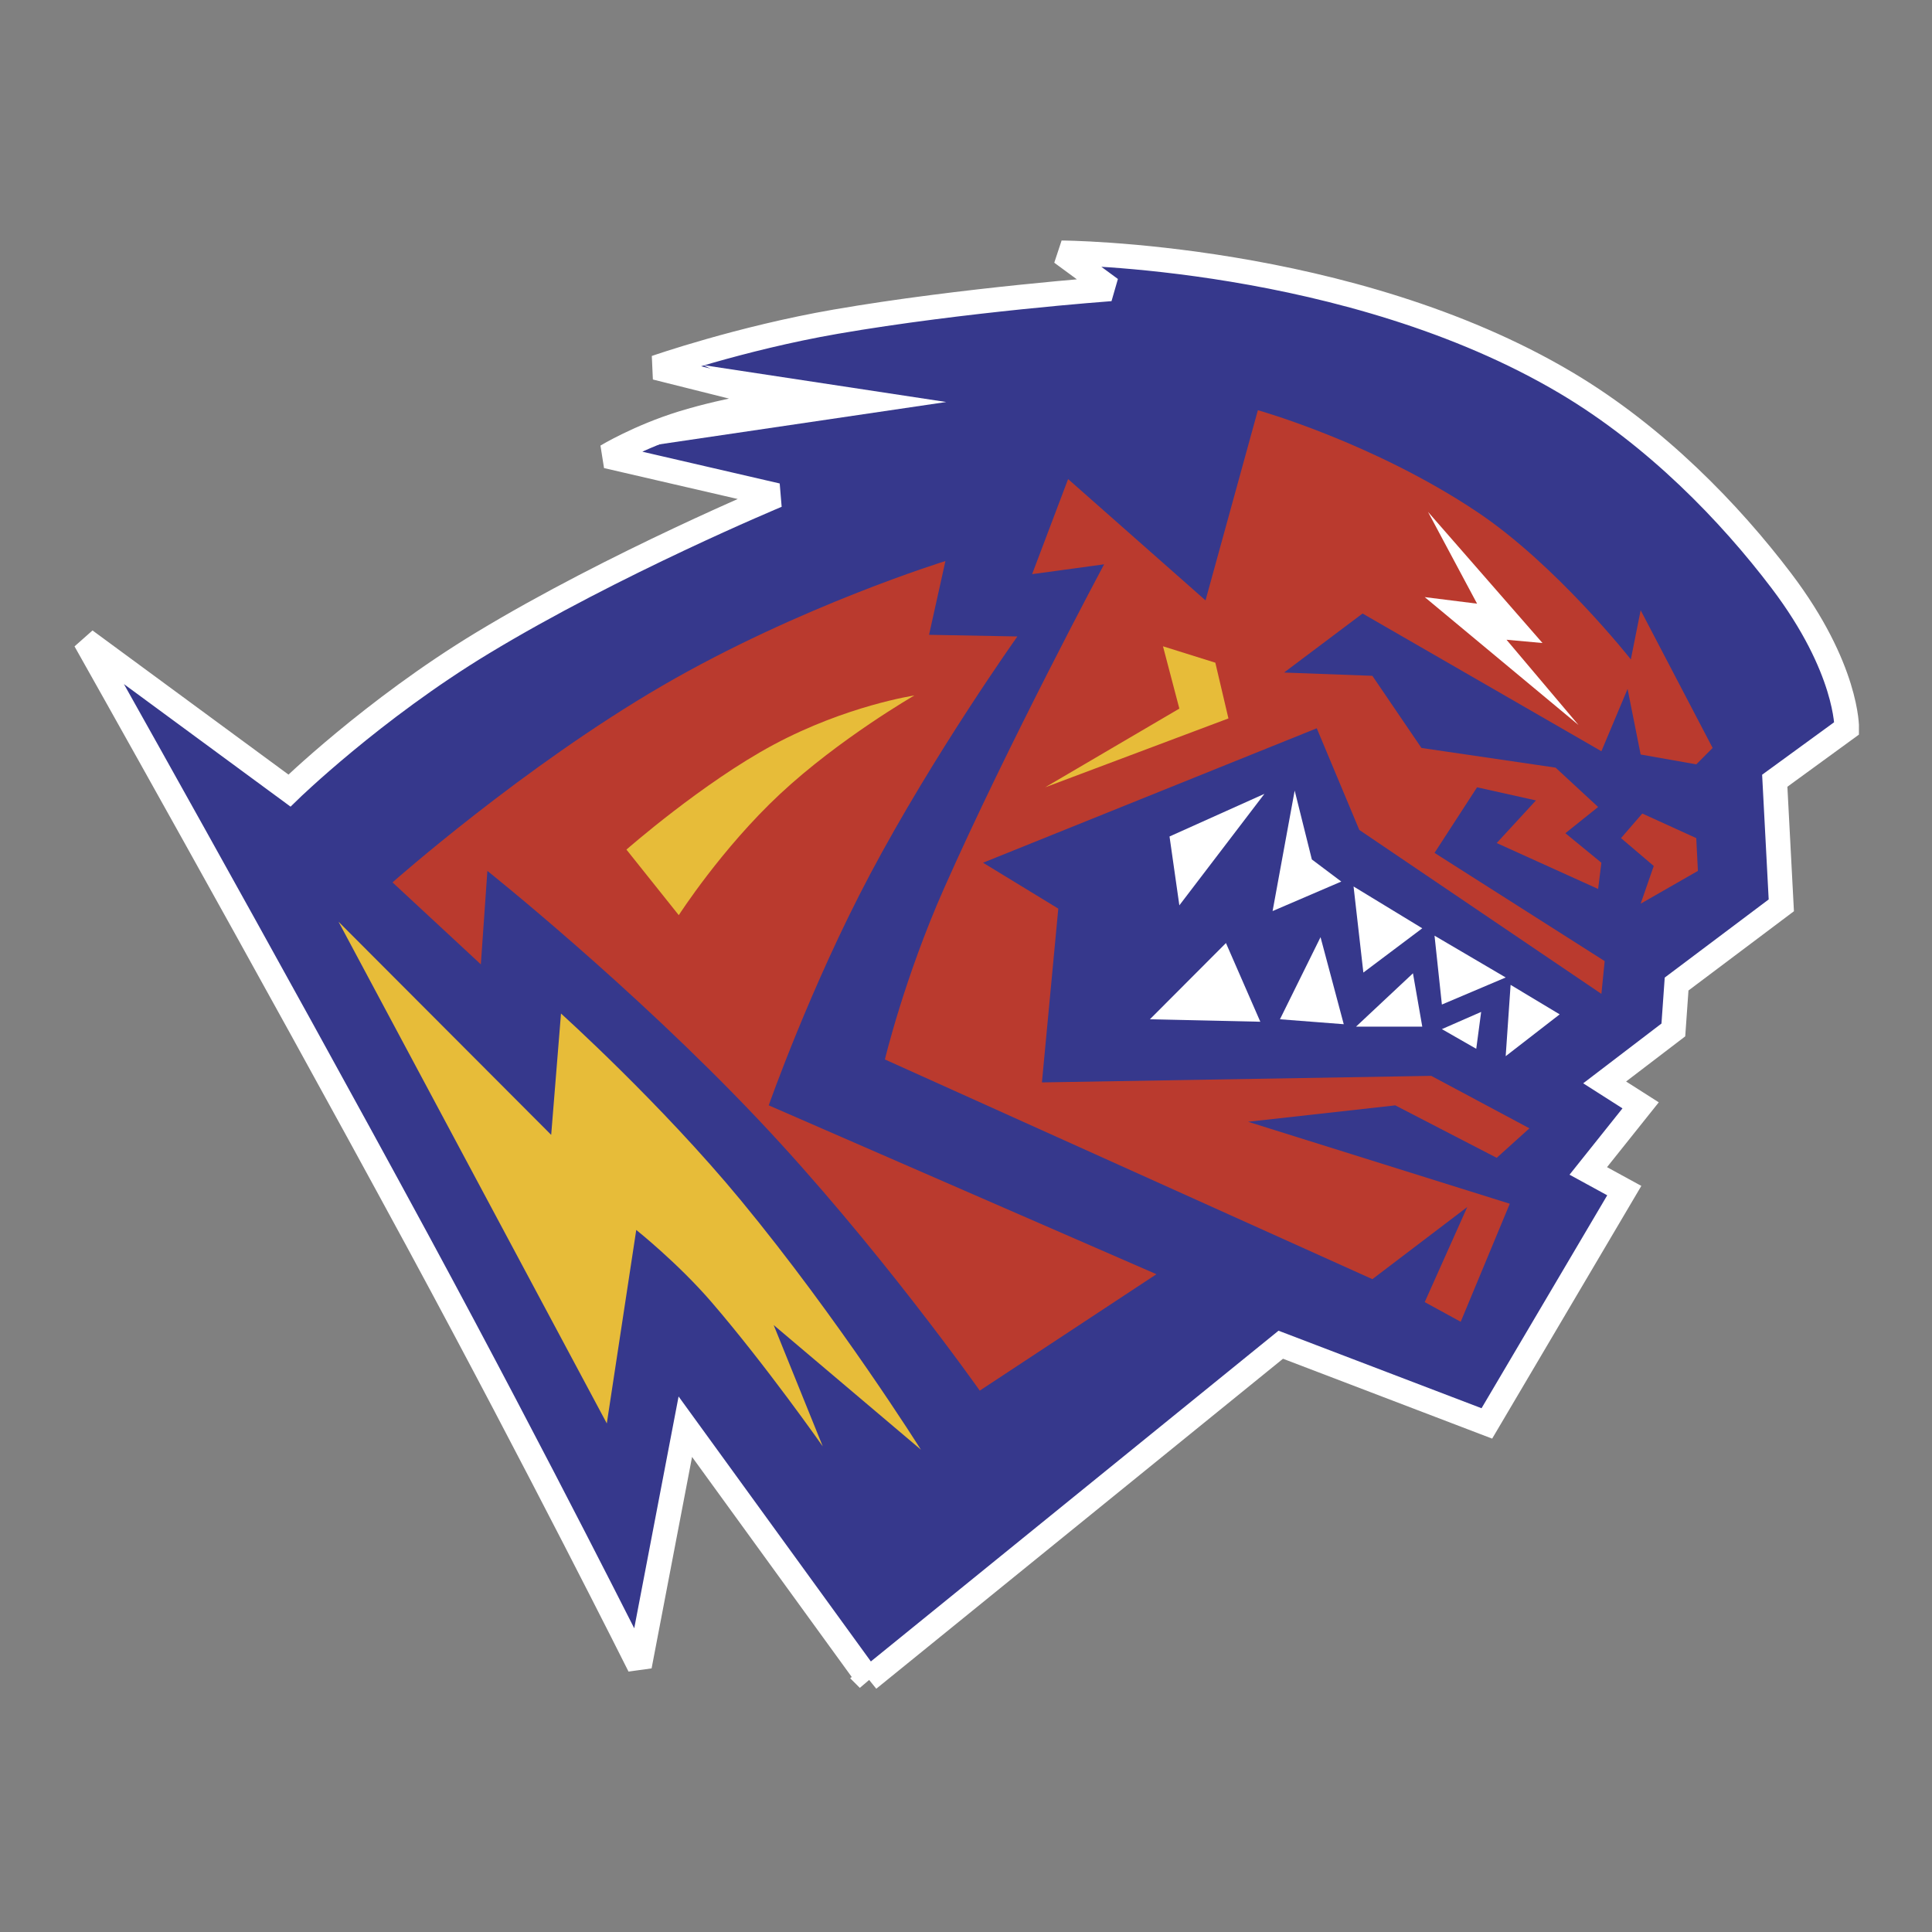 <svg fill="none" xmlns="http://www.w3.org/2000/svg" width="2500" height="2500" viewBox="0 0 192.756 192.756"><rect x="0" y="0" width="192.756" height="192.756" fill="#808080" stroke="none"/><g ><path   d="M0 0h192.756v192.756H0V0z"/><path d="M86.654 167.533l-18.279-25.191-4.57 23.883s-9.878-19.75-21.97-42.111l-.226-.418C26.407 95.643 8.504 63.888 8.504 63.888l20.375 14.987s8.325-8.103 19.259-14.722c13.174-7.975 29.377-14.722 29.377-14.722l-16.974-3.926s3.232-1.947 7.507-3.271c4.682-1.45 10.445-2.29 10.445-2.29l-13.057-3.271s8.4-2.927 17.953-4.58c12.683-2.195 27.418-3.271 27.418-3.271l-4.896-3.599s28.719.129 50.361 12.99c8.949 5.319 16.314 12.952 21.451 19.725 6.643 8.76 6.527 14.722 6.527 14.722l-7.182 5.234.654 12.432-10.447 7.852-.324 4.58-6.855 5.234 3.59 2.289-5.223 6.543 3.592 1.963-13.711 23.229-20.562-7.852-41.128 33.369z" fill="#36388c" stroke="#fff" stroke-width="2.454" stroke-miterlimit="2.613"/><path d="M125.498 40.926s11.516 3.224 21.869 10.142c7.924 5.294 15.342 14.722 15.342 14.722l.979-4.907 7.182 13.74-1.633 1.636-5.549-.981-1.305-6.543-2.611 6.216-23.828-13.74-7.834 5.889 8.812.327 4.896 7.197 13.383 1.963 4.244 3.926-3.266 2.617 3.592 2.944-.156 1.246-.17 1.371-10.119-4.58 3.916-4.253-5.875-1.309-4.244 6.543 16.975 10.796-.326 3.271-24.154-16.357-4.244-10.142-33.296 13.413 7.508 4.58-1.633 17.339 38.844-.654 9.793 5.234-3.264 2.943-10.119-5.234-14.689 1.637 26.113 8.178-4.896 11.777-3.59-1.963 4.244-9.486-9.467 7.197-48.636-21.92s1.943-8.129 5.875-17.011c6.385-14.422 15.995-32.388 15.995-32.388l-7.182.981 3.59-9.487L120.275 59.9l5.223-18.974z" fill="#ba3a2e"/><path fill="#ba3a2e" d="M163.852 81.166l5.384 2.453.164 3.272-5.712 3.271 1.306-3.762-3.265-2.781 2.123-2.453zM94.325 55.975s-14.573 4.492-28.234 12.432c-13.918 8.089-26.93 19.629-26.93 19.629l8.813 8.179.652-9.324s14.361 11.433 26.929 24.699c11.981 12.646 22.196 27.154 22.196 27.154l17.627-11.615-38.681-16.848s4.129-11.768 10.119-23.063c6.401-12.07 14.689-23.718 14.689-23.718l-8.813-.164 1.633-7.361z"/><path d="M33.775 91.961l13.057 13.085 8.16 8.18.979-12.105s9.969 8.973 17.953 18.648c9.784 11.855 17.953 24.863 17.953 24.863L77.189 132.2l4.896 12.104s-5.668-8.092-11.099-14.395c-3.352-3.891-7.507-7.197-7.507-7.197l-2.938 19.303-26.766-50.054zM62.5 84.764s7.617-6.683 14.688-10.469c7.287-3.901 14.036-4.907 14.036-4.907s-7.479 4.309-13.383 9.814c-5.848 5.454-10.119 12.104-10.119 12.104L62.5 84.764zM116.031 64.481l1.633 6.216-13.383 7.851 18.28-6.87-1.307-5.561-5.223-1.636z" fill="#e7bc39"/><path fill="#fff" d="M142.471 51.068l11.424 13.086-3.59-.327 7.181 8.506-15.341-12.759 5.222.654-4.896-9.16zM116.684 83.456l.98 6.87 8.486-11.123-9.466 4.253zM130.883 85.746l-1.713-6.871-2.203 12.023 6.853-2.944-2.937-2.208zM135.045 88.444l.978 8.589 5.877-4.417-6.855-4.172zM143.123 93.352l.734 6.871 6.366-2.7-7.1-4.171zM150.713 98.26l-.49 7.115 5.386-4.172-4.896-2.943zM114.727 101.693l7.587-7.606 3.428 7.852-11.015-.246zM127.701 101.693l4.049-8.192 2.316 8.685-6.365-.493zM135.289 102.43l5.682-5.323.929 5.323h-6.611zM143.857 102.676l3.918-1.717-.49 3.68-3.428-1.963zM70.17 36.428l24.236 3.68-31.58 4.662 14.689-4.662-7.345-3.68z"/></g></svg>